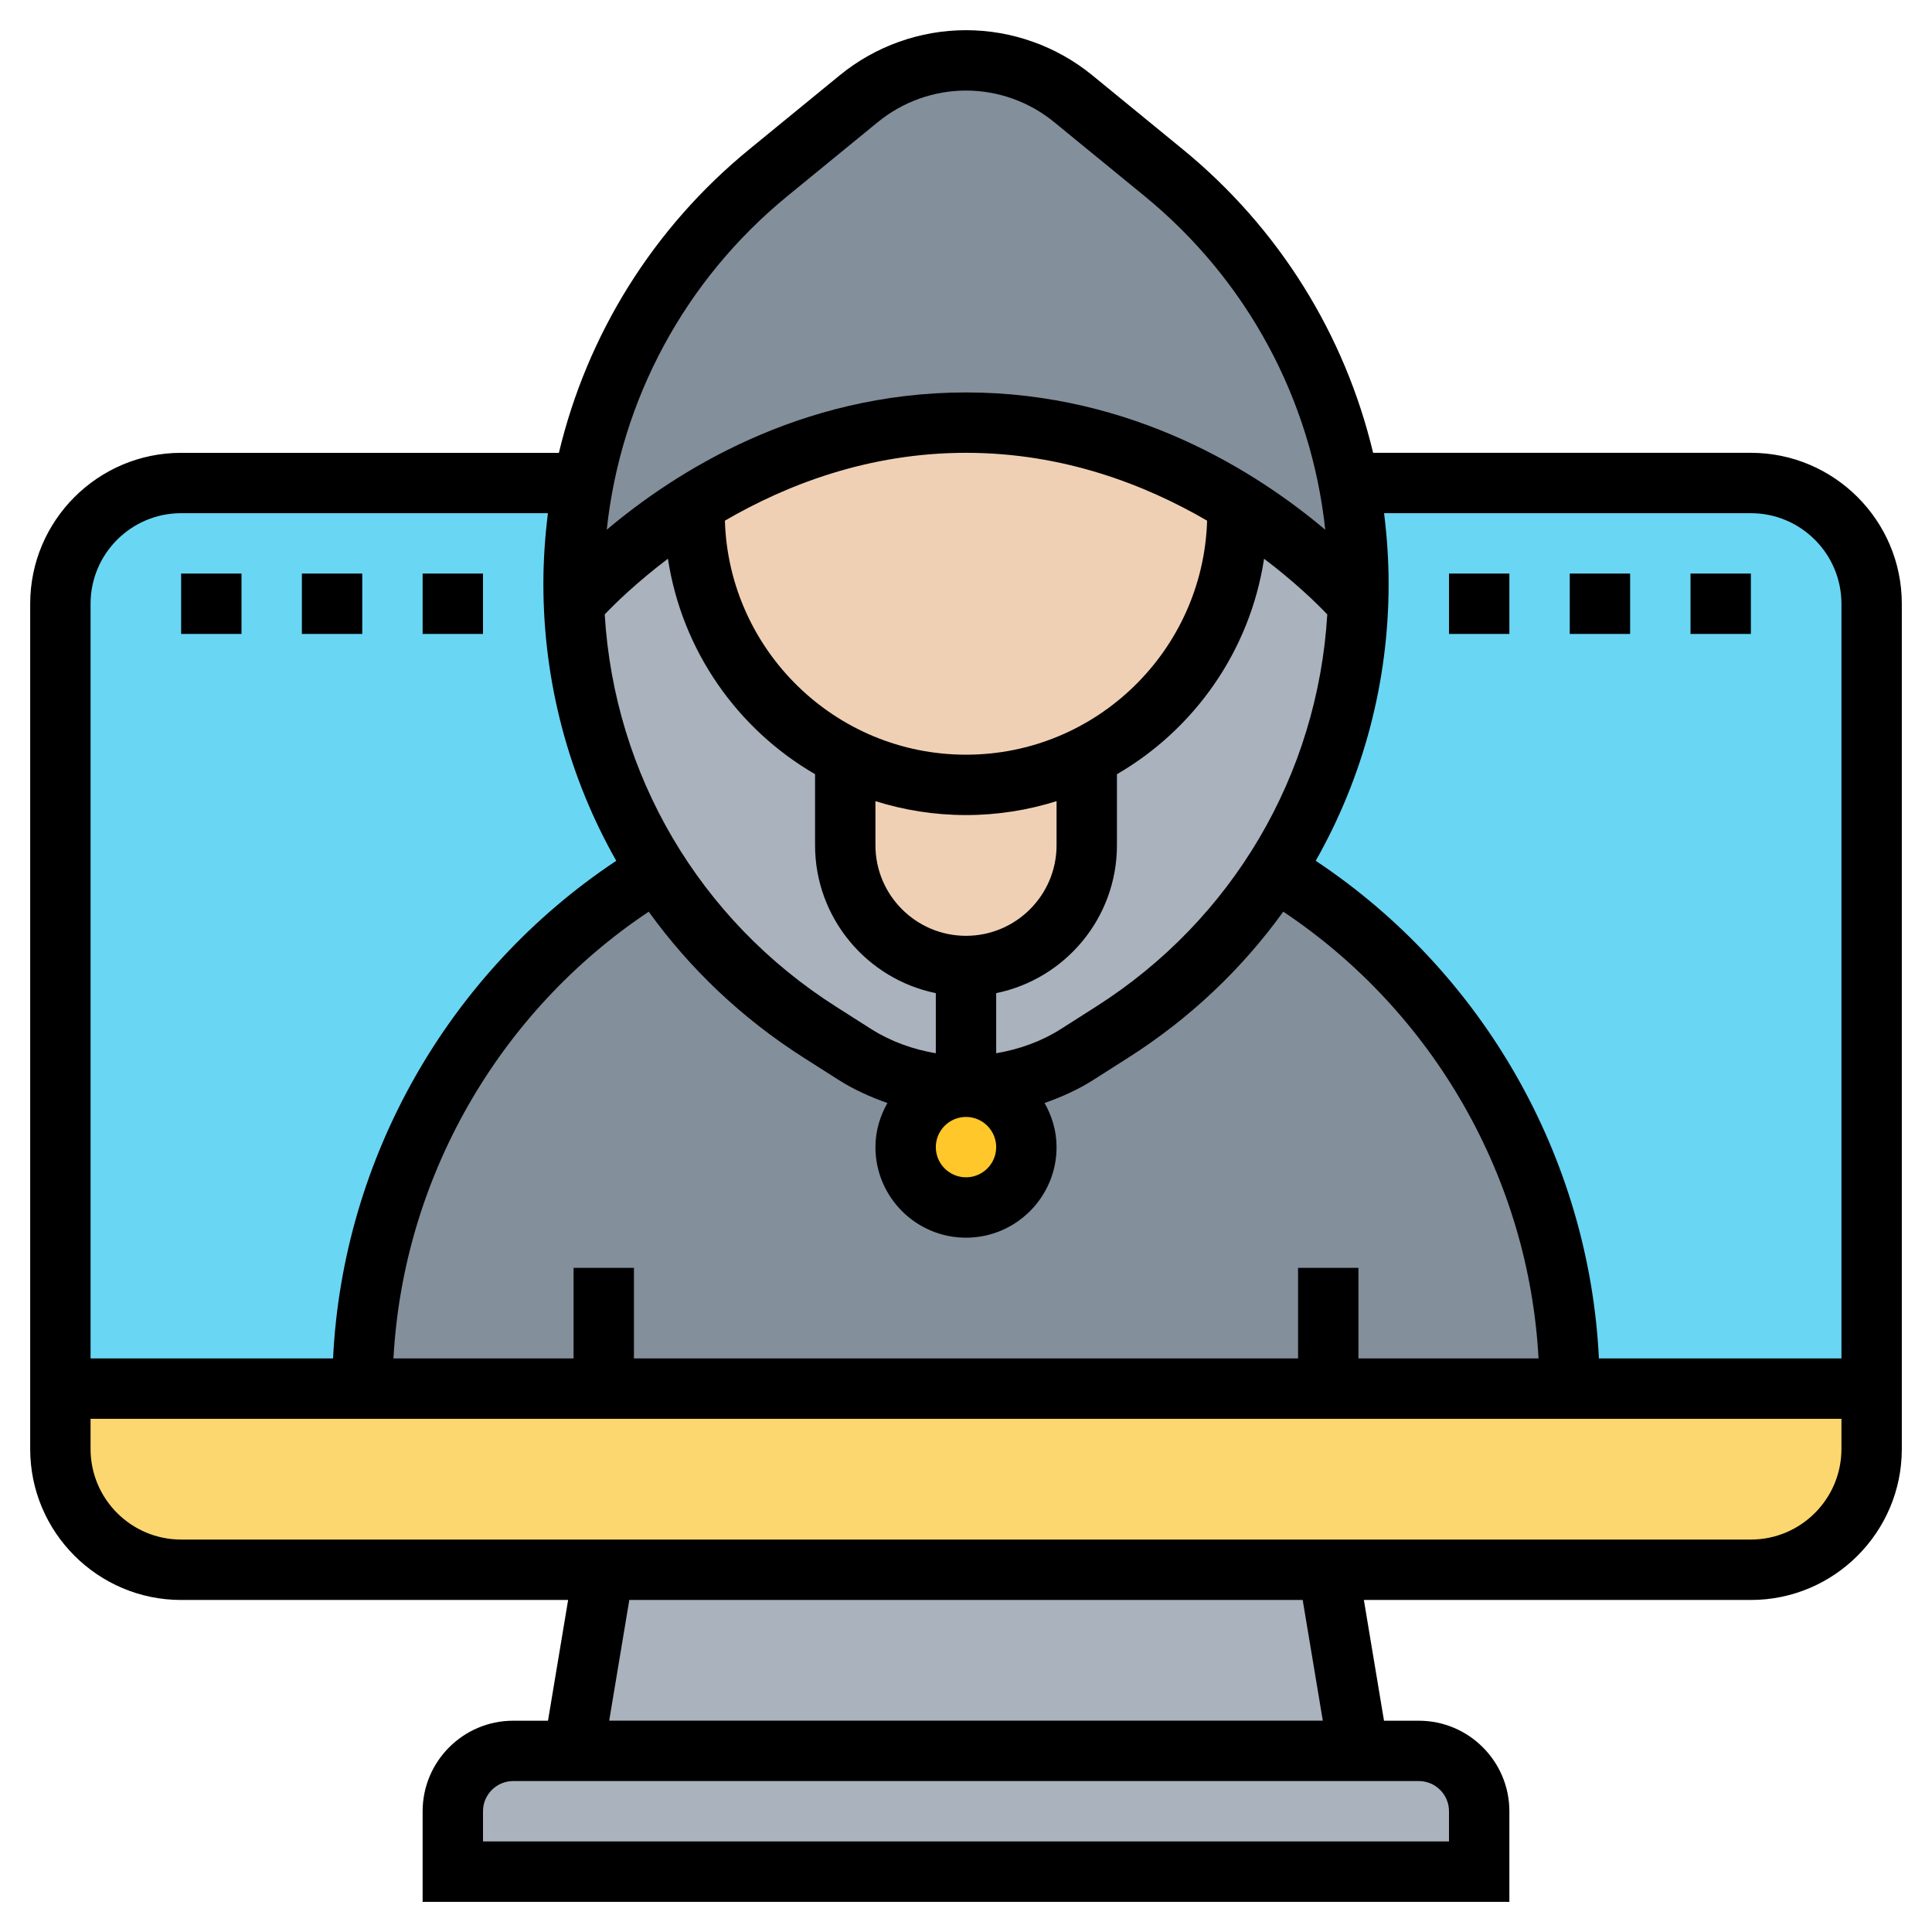 <svg id="Layer_35" enable-background="new 0 0 64 64" height="512" viewBox="0 0 64 64" width="512" xmlns="http://www.w3.org/2000/svg"><path d="m44 52 1 6h-26l1-6z" fill="#aab2bd"/><path d="m49 60v2h-34v-2c0-1.1.9-2 2-2h2 26 2c1.1 0 2 .9 2 2z" fill="#aab2bd"/><path d="m62 46v2c0 2.21-1.79 4-4 4h-14-24-14c-2.21 0-4-1.79-4-4v-2h10 8 24 8z" fill="#fcd770"/><path d="m62 46h-60v-25.97c0-2.209 1.791-4 4-4h52c2.209 0 4 1.791 4 4z" fill="#69d6f4"/><path d="m40.99 16.67v.01c.01.1.01.21.01.32 0 3.53-2.04 6.59-5 8.06v2.94c0 1.1-.45 2.1-1.17 2.83-.73.72-1.73 1.17-2.83 1.17-2.21 0-4-1.79-4-4v-2.94c-2.96-1.47-5-4.53-5-8.06 0-.11 0-.22.01-.33-2.39 1.49-3.8 3.09-3.99 3.3.09 2.79.85 5.47 2.15 7.84.19.35.39.69.61 1.02 1.35 2.13 3.18 3.97 5.37 5.36l1.16.74c1.1.7 2.38 1.07 3.69 1.07s2.59-.37 3.69-1.07l1.16-.74c2.19-1.39 4.02-3.23 5.37-5.36 1.68-2.61 2.65-5.67 2.76-8.86-.19-.21-1.6-1.81-3.99-3.3z" fill="#aab2bd"/><path d="m42.22 28.83c-1.35 2.13-3.18 3.97-5.37 5.36l-1.16.74c-1.1.7-2.38 1.07-3.69 1.07s-2.59-.37-3.69-1.07l-1.16-.74c-2.19-1.39-4.02-3.23-5.37-5.36-5.85 3.5-9.78 9.86-9.78 17.17h8 24 8c0-7.31-3.93-13.67-9.78-17.17z" fill="#838f9b"/><path d="m45 19.34c0 .21 0 .42-.02.63-.19-.21-1.6-1.81-3.99-3.3-2.22-1.38-5.28-2.67-8.99-2.67s-6.77 1.29-8.99 2.67c-2.39 1.49-3.8 3.09-3.99 3.3-.02-.21-.02-.42-.02-.63 0-1.11.1-2.21.32-3.28.75-4.03 2.91-7.7 6.13-10.34l3-2.45c1-.82 2.26-1.27 3.55-1.27s2.55.45 3.55 1.27l3 2.45c2.04 1.67 3.65 3.76 4.75 6.08.64 1.35 1.11 2.78 1.38 4.26.22 1.07.32 2.17.32 3.28z" fill="#838f9b"/><path d="m28 25.06c-2.96-1.47-5-4.53-5-8.06 0-.11 0-.22.01-.33 2.22-1.38 5.28-2.67 8.99-2.67s6.77 1.29 8.99 2.67v.01c.01.1.01.21.01.32 0 3.53-2.04 6.59-5 8.06-1.2.6-2.57.94-4 .94s-2.8-.34-4-.94z" fill="#f0d0b4"/><path d="m36 25.06v2.94c0 1.1-.45 2.1-1.17 2.83-.73.72-1.73 1.17-2.83 1.17-2.21 0-4-1.79-4-4v-2.94c1.2.6 2.57.94 4 .94s2.8-.34 4-.94z" fill="#f0d0b4"/><circle cx="32" cy="38" fill="#ffc729" r="2"/><path d="m58 15h-12.514c-.934-3.914-3.118-7.445-6.307-10.055l-2.997-2.453c-1.177-.962-2.661-1.492-4.182-1.492s-3.005.53-4.181 1.493l-2.998 2.453c-3.19 2.61-5.373 6.141-6.307 10.055h-12.514c-2.757 0-5 2.243-5 5v28c0 2.757 2.243 5 5 5h12.82l-.667 4h-1.153c-1.654 0-3 1.346-3 3v3h36v-3c0-1.654-1.346-3-3-3h-1.153l-.667-4h12.82c2.757 0 5-2.243 5-5v-28.001c0-2.757-2.243-5-5-5zm0 2c1.654 0 3 1.346 3 3v25h-8.034c-.322-6.639-3.826-12.795-9.381-16.485 1.559-2.748 2.415-5.891 2.415-9.176 0-.789-.055-1.569-.151-2.339zm-15 25v3h-22v-3h-2v3h-5.966c.32-5.958 3.473-11.476 8.456-14.799 1.361 1.888 3.087 3.533 5.124 4.83l1.162.74c.51.324 1.058.569 1.621.768-.245.433-.397.927-.397 1.461 0 1.654 1.346 3 3 3s3-1.346 3-3c0-.534-.152-1.028-.397-1.462.563-.198 1.111-.443 1.621-.768l1.162-.74c2.037-1.297 3.763-2.941 5.124-4.83 4.983 3.323 8.136 8.841 8.456 14.799h-5.966v-3h-2zm-6.688-8.657-1.162.74c-.657.418-1.393.68-2.15.807v-1.991c2.279-.465 4-2.484 4-4.899v-2.353c2.568-1.491 4.409-4.089 4.874-7.138 1.022.773 1.739 1.471 2.094 1.845-.319 5.306-3.129 10.108-7.656 12.989zm-3.312 4.657c0 .551-.448 1-1 1s-1-.449-1-1 .448-1 1-1 1 .449 1 1zm-4-11.461c.948.298 1.955.461 3 .461s2.052-.163 3-.461v1.461c0 1.654-1.346 3-3 3s-3-1.346-3-3zm3-1.539c-4.327 0-7.855-3.456-7.987-7.752 2.052-1.195 4.77-2.248 7.987-2.248s5.935 1.053 7.987 2.248c-.132 4.296-3.66 7.752-7.987 7.752zm-9.874-6.492c.465 3.05 2.305 5.647 4.874 7.138v2.354c0 2.414 1.721 4.434 4 4.899v1.991c-.758-.127-1.494-.39-2.15-.807l-1.162-.74c-4.527-2.881-7.337-7.683-7.656-12.99.355-.374 1.073-1.071 2.094-1.845zm3.961-12.015 2.998-2.453h.001c.819-.67 1.854-1.04 2.914-1.04s2.095.37 2.915 1.041l2.998 2.453c3.402 2.784 5.525 6.742 5.988 11.055-2.232-1.883-6.361-4.549-11.901-4.549s-9.669 2.666-11.901 4.548c.463-4.313 2.586-8.271 5.988-11.055zm-20.087 10.507h12.151c-.096.771-.151 1.551-.151 2.339 0 3.285.856 6.428 2.414 9.176-5.554 3.69-9.058 9.845-9.381 16.485h-8.033v-25c0-1.654 1.346-3 3-3zm42 43v1h-32v-1c0-.551.448-1 1-1h30c.552 0 1 .449 1 1zm-4.18-3h-23.64l.667-4h22.306zm14.18-6h-52c-1.654 0-3-1.346-3-3v-1h58v1c0 1.654-1.346 3-3 3z"/><path d="m48 19h2v2h-2z"/><path d="m52 19h2v2h-2z"/><path d="m56 19h2v2h-2z"/><path d="m6 19h2v2h-2z"/><path d="m10 19h2v2h-2z"/><path d="m14 19h2v2h-2z"/></svg>